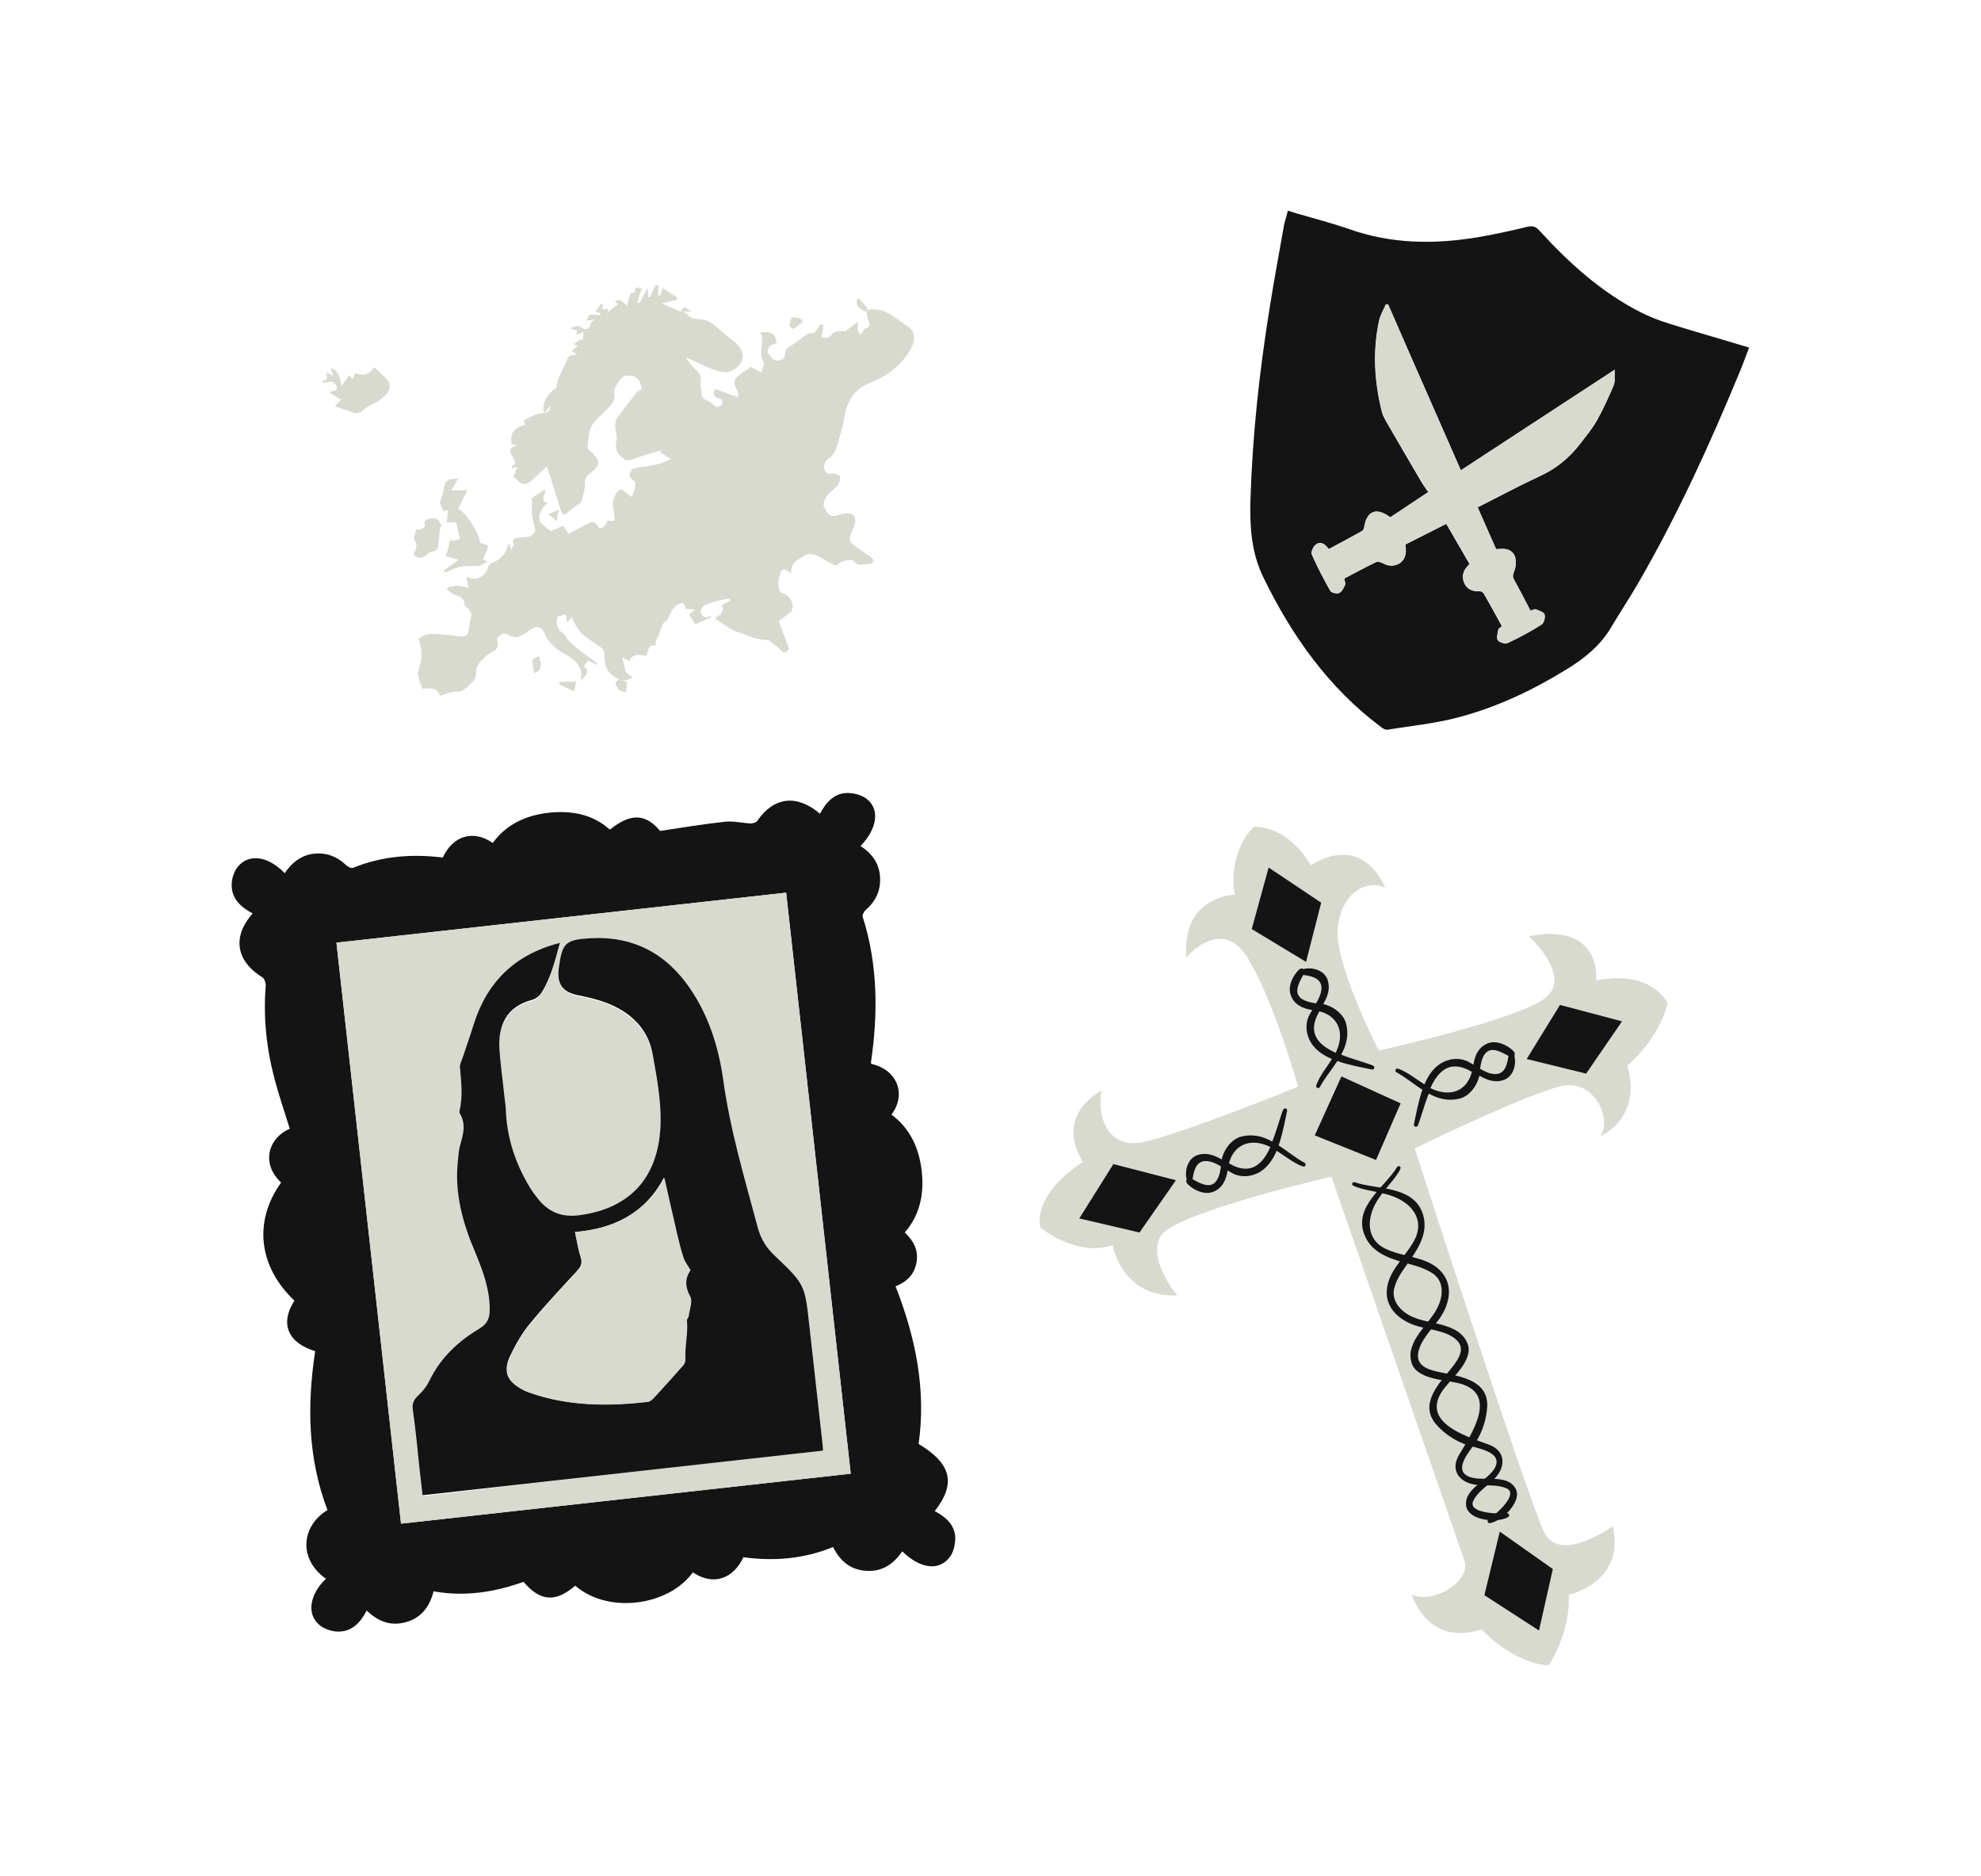 <?xml version="1.0" encoding="utf-8"?>
<!-- Generator: Adobe Illustrator 27.5.0, SVG Export Plug-In . SVG Version: 6.00 Build 0)  -->
<svg version="1.1" id="Layer_1" xmlns="http://www.w3.org/2000/svg" xmlns:xlink="http://www.w3.org/1999/xlink" x="0px" y="0px"
	 viewBox="0 0 773.1 732" style="enable-background:new 0 0 773.1 732;" xml:space="preserve">
<style type="text/css">
	.st0{fill:#141414;}
	.st1{fill:#D8D9CF;}
	.st2{fill:none;stroke:#7CA1D4;stroke-width:0;stroke-linecap:round;stroke-linejoin:round;}
</style>
<g id="_x38_ZPhGc_00000157275990948659636970000000736102242957579699_">
	<g>
		<path class="st0" d="M270.4,613.5c-9.6,13.2-33.1,16.3-45.9,5.2c-7.7,6.6-13.6,6.2-20.2-1.5c-11.2,4-22.8,5.9-35.1,3.7
			c-1.5,5.9-4.7,10.3-10.7,12c-6,1.7-10.9-0.2-15.4-4.5c-2.3,4.5-5.5,8-10.6,8.2c-2.5,0.1-5.5-0.8-7.5-2.3
			c-5.5-4.2-4.3-12.1,2.2-18.3c-11-7.8-9.5-20.7,0.6-26.8c-7.7-20.2-8-41-4.8-62c-10.8-3.3-13.8-10.9-8.1-19.7
			c-14.1-13.4-16-31-5.2-46.1c-8.3-7.9-4.5-17.7,3.4-21c-2-6.4-4.2-12.8-5.9-19.2c-3.2-12-4.5-24.2-3.5-36.6c0.1-1-0.5-2.7-1.2-3.2
			c-10.4-6.4-12-15.8-3.9-25c-4.5-2.4-8.2-5.6-8.2-11.1c0-2.4,0.9-5.3,2.4-7.1c4.3-5.3,11.9-4.2,18.3,2.5c2.5-3.7,5.7-6.5,10.1-7.4
			c5.3-1,9.9,0.5,13.8,4.2c0.7,0.7,2.1,1.4,2.8,1.1c11.3-4.6,23-5.5,35-4c3.9-8.5,11.9-11,19.5-5.7c5.4-7.4,13.1-10.8,21.9-11.8
			c8.7-0.9,17,0.5,23.8,6.6c8.2-6.6,14-6.2,19.6,0.5c8.8-1.3,17.1-2.7,25.5-3.6c3.2-0.3,6.5,0.5,9.7,0.7c1,0,2.4-0.4,2.8-1.1
			c6.4-9.3,15.4-10.4,24.4-2.7c2.3-4.3,5.4-8,10.6-8.1c2.5,0,5.5,0.7,7.5,2.2c5.4,4.1,4.3,11.7-2.3,18.5c5.4,3.4,8.2,8.3,7.6,14.8
			c-0.4,4.1-2.4,7.4-5.5,10.1c-0.7,0.6-1.5,2.1-1.2,2.8c5.9,18.6,6,37.6,3.2,56.7c0,0.2,0,0.4,0.1,0.6c10.1,2.2,13.9,11.8,7.9,19.8
			c7.3,5.4,10.8,13.1,11.8,22c1,8.8-0.6,17-6.6,24c3.3,3.1,5.4,6.7,4.6,11.5c-0.8,4.8-3.7,7.7-8.2,9.5c7.8,19.9,12,40.2,9,61.5
			c12.8,7.7,14.7,15.4,6.3,26.2c4.3,2.3,7.9,5.4,8,10.5c0,2.5-0.7,5.6-2.2,7.5c-4.2,5.5-11.5,4.5-18.5-2.3c-3.4,5-7.8,8-14.1,7.6
			c-6.2-0.4-10.2-3.9-12.9-9.3c-11.4,4.7-23.1,5.6-35,4C286.2,616,278.4,618.9,270.4,613.5z M131.3,367.8
			c8.4,75.7,16.8,151.2,25.2,226.7c58.6-6.5,117.1-13,175.5-19.5c-8.4-75.7-16.8-151.1-25.2-226.7
			C248.3,354.8,190,361.3,131.3,367.8z"/>
		<path class="st1" d="M131.3,367.8c58.7-6.5,117-13,175.5-19.5c8.4,75.6,16.8,151,25.2,226.7c-58.5,6.5-116.9,13-175.5,19.5
			C148.1,519.1,139.7,443.5,131.3,367.8z M321.2,566c-0.2-1.4-0.3-2.7-0.4-4c-1.6-14.6-3.3-29.3-4.9-43.9
			c-1.8-16.3-1.7-16.4-13.5-27.7c-3.4-3.2-5.5-6.7-6.7-11.1c-5.1-19.2-10.7-38.2-13.5-57.9c-1.7-12.6-5.6-24.7-12.9-35.3
			c-9.4-13.8-22.4-20.7-39.2-19.6c-9.5,0.6-10.6,1.9-12,11.5c-0.9,6.4,1.5,9.5,7.9,10.8c3.6,0.7,7.3,1.5,10.7,2.9
			c9.2,3.6,16.1,9.9,18,20c1.6,8.9,3.3,18,3.1,26.9c-0.5,20-10.7,33-31.3,35.9c-7.5,1-12.9-1.4-17.2-7.2c-0.7-1-1.4-1.9-2.1-2.9
			c-5.9-9.6-9.4-19.9-9.8-31.1c-0.1-1.8-0.4-3.7-0.6-5.5c-0.7-6-1.6-12.1-1.9-18.1c-0.5-9.3,2.6-16.4,12.5-19.1
			c1.5-0.4,3.1-1.5,3.9-2.8c3.7-5.8,5.3-12.5,7.2-19.5c-17.6,4.6-28.5,15.3-33.7,32c-1.4,4.5-3,9-4.5,13.5c-0.3,1-0.9,2.1-0.8,3.1
			c0.6,5.7,1.3,11.4-0.2,17.1c-0.1,0.3,0,0.7,0.2,1c2.5,4.2,1.2,8.3,0,12.5c-0.5,1.9-0.6,3.9-0.8,5.8c-1.3,12.6,2,24.4,6.8,35.9
			c3,7.1,5.7,14.4,5.6,22.4c0,3.1-1,5.4-4,7.2c-8.4,5-15.3,11.5-19.6,20.5c-0.9,2-2.4,3.8-4,5.3c-1.8,1.7-2.7,3.2-2.4,5.9
			c1.1,7.6,1.8,15.2,2.6,22.8c0.4,3.4,0.8,6.9,1.2,10.5C217.2,577.5,269,571.8,321.2,566z"/>
		<path class="st0" d="M321.2,566c-52.3,5.8-104.1,11.6-156.3,17.4c-0.4-3.6-0.8-7-1.2-10.5c-0.8-7.6-1.5-15.2-2.6-22.8
			c-0.4-2.7,0.6-4.2,2.4-5.9c1.6-1.5,3-3.3,4-5.3c4.3-9,11.2-15.5,19.6-20.5c3-1.8,4-4,4-7.2c0.1-7.9-2.6-15.2-5.6-22.4
			c-4.9-11.5-8.2-23.2-6.8-35.9c0.2-1.9,0.3-3.9,0.8-5.8c1.2-4.2,2.5-8.3,0-12.5c-0.2-0.3-0.2-0.7-0.2-1c1.4-5.7,0.7-11.4,0.2-17.1
			c-0.1-1,0.4-2.1,0.8-3.1c1.5-4.5,3.1-9,4.5-13.5c5.2-16.7,16.1-27.5,33.7-32c-1.9,7-3.5,13.6-7.2,19.5c-0.8,1.3-2.4,2.4-3.9,2.8
			c-9.8,2.7-13,9.8-12.5,19.1c0.4,6.1,1.3,12.1,1.9,18.1c0.2,1.8,0.5,3.7,0.6,5.5c0.4,11.3,3.9,21.6,9.8,31.1c0.6,1,1.4,2,2.1,2.9
			c4.3,5.9,9.7,8.3,17.2,7.2c20.6-2.9,30.8-15.9,31.3-35.9c0.2-8.9-1.5-18-3.1-26.9c-1.8-10.1-8.7-16.4-18-20
			c-3.4-1.3-7.1-2.2-10.7-2.9c-6.4-1.2-8.8-4.3-7.9-10.8c1.3-9.6,2.5-10.9,12-11.5c16.8-1,29.8,5.8,39.2,19.6
			c7.3,10.7,11.1,22.8,12.9,35.3c2.7,19.8,8.4,38.8,13.5,57.9c1.2,4.5,3.3,7.9,6.7,11.1c11.9,11.3,11.7,11.4,13.5,27.7
			c1.6,14.6,3.3,29.3,4.9,43.9C321,563.3,321.1,564.5,321.2,566z M224.4,480.7c0.8,3.5,1.2,6.7,2.2,9.8c0.8,2.5,0,3.9-1.7,5.7
			c-6.2,6.7-12.5,13.4-18.3,20.5c-3.1,3.8-5.5,8.1-7.6,12.5c-2.7,6-1.1,9.8,4.8,12.9c0.9,0.5,1.8,0.9,2.7,1.2
			c15.1,5.3,30.5,5.4,46.1,3.6c1.1-0.1,2.1-1.3,3-2.2c3.7-4,7.3-8,10.9-12.1c0.5-0.6,0.9-1.6,0.8-2.4c-0.3-5,1.1-10,0.6-15
			c-0.1-0.6,0.7-1.2,0.7-1.8c0.3-2.6,1.7-5.8,0.6-7.6c-2.3-4-2-7.3,0.1-10.3c-1.1-1.9-2.2-3.3-2.7-4.8c-1.1-3.3-1.9-6.7-2.7-10.1
			c-1.6-6.8-3.1-13.7-4.8-21.1C251.7,473.5,239.5,479.4,224.4,480.7z"/>
		<path class="st1" d="M224.4,480.7c15.2-1.2,27.3-7.2,34.9-21.1c1.7,7.4,3.2,14.3,4.8,21.1c0.8,3.4,1.6,6.8,2.7,10.1
			c0.5,1.6,1.6,2.9,2.7,4.8c-2.1,3-2.3,6.3-0.1,10.3c1,1.8-0.3,5-0.6,7.6c-0.1,0.6-0.8,1.2-0.7,1.8c0.5,5-0.9,10-0.6,15
			c0.1,0.8-0.3,1.8-0.8,2.4c-3.6,4.1-7.2,8.1-10.9,12.1c-0.8,0.9-1.9,2.1-3,2.2c-15.6,1.8-31.1,1.7-46.1-3.6
			c-0.9-0.3-1.8-0.7-2.7-1.2c-5.8-3.1-7.5-7-4.8-12.9c2-4.4,4.5-8.8,7.6-12.5c5.8-7.1,12-13.8,18.3-20.5c1.7-1.8,2.5-3.2,1.7-5.7
			C225.6,487.4,225.1,484.2,224.4,480.7z"/>
	</g>
</g>
<g>
	<path class="st1" d="M489.3,322.6c0,0-10.3,9.3-7.4,26.5c0,0-20.9,0.4-18.9,24.5c0,0,13.7-16.6,24,0.3s19.6,50.1,19.6,50.1
		s-47,19.1-61,21.7c-14,2.7-17.7-11.5-15.6-20.2c0,0-18.8,9-7.4,27.9c0,0-19.3,11.5-16.6,25.6c0,0,14.5,11.7,28.2,6.8
		c0,0,3.6,20.7,25.2,19.6c0,0-12.3-14.8-6.1-23.6c6.2-8.8,66.3-22.7,66.3-22.7s48.6,140.3,51.8,149.5s-13.9,17.6-20.5,13.4
		c0,0,6,20.8,27.3,13.7c0,0,11.7,13.1,26.1,14.1c0,0,8.7-12.4,7.9-27.6c0,0,22.2-4.6,17.2-26.7c0,0-20.5,14.8-26.7,2.5
		c-6.2-12.3-50.6-149.9-50.6-149.9s45.8-22.4,58.2-24.5c12.4-2.1,19,13.8,14.1,19.8c0,0,16.7-6.9,10.7-27.7c0,0,12.3-10,15.7-24.3
		c0,0-6.1-13.3-27.9-8.8c0,0,2.6-22.9-26.3-17.3c0,0,17.9,16.1,5.9,24.5c-12,8.5-64.4,20.1-64.4,20.1s-17.6-34-16-48.1
		c1.5-14.1,12-18.8,18.4-15.4c0,0-7.7-21.6-28.9-8.9C511.5,337.7,503.8,322.6,489.3,322.6z"/>
	<polygon class="st0" points="523.5,420 513.1,443 537,452.6 546.6,430.5 	"/>
	<polygon class="st0" points="495.1,338.5 488.5,362.5 509.7,375.3 515.6,352.2 	"/>
	<polygon class="st0" points="458.9,460.5 434.5,454.2 421.2,475.4 444.7,480.9 	"/>
	<polygon class="st0" points="633,398.5 608.8,392.1 595.8,413.2 619,418.9 	"/>
	<polygon class="st0" points="585.3,597.6 579.3,622.4 600.6,636.2 606,612.2 	"/>
	<path class="st2" d="M497.7,349C497.7,349,497.7,349,497.7,349"/>
	<path class="st0" d="M590.8,410.3c-2.2-2.4-6.5-4.5-9.9-3.3c-3.8,1.3-5.3,4.7-5.9,8.4c-0.7-0.4-1.4-0.8-2.1-1.2
		c-3.5-1.7-7.4-1.2-10.6,0.7c-2.9,1.8-5,4.8-6.4,8.2c-3.4-2.1-6.4-4.7-10.2-6.1c-1-0.4-1.6,0.9-0.7,1.4c3.5,1.9,6.7,4.6,10.1,6.8
		c-1.6,4.6-2.5,9.7-3.3,13.5c-0.2,0.9,1.1,1.3,1.5,0.5c1.3-3.2,2.5-8.1,4.3-12.5c3.6,2,7.5,3.1,12.2,1.9c3.6-1,6.3-4.6,7.3-8
		c0.1-0.3,0.2-0.6,0.2-0.9c2.9,1.6,5.8,2.9,9.5,1.7c3.7-1.2,5.1-6,4.2-9.4C591.2,411.5,591.2,410.8,590.8,410.3z M559.4,425.1
		c-0.4-0.2-0.8-0.4-1.2-0.5c2.8-6.2,7-10.8,14.5-7.3c0.6,0.3,1.1,0.6,1.7,0.9C572.7,425.2,566.7,428.1,559.4,425.1z M580.6,418.5
		c-1-0.4-2-0.9-3-1.5c0.3-1.9,0.6-3.8,1.7-5.5c2.4-3.6,6.6-1,9.4,0.5C588,416.7,586.6,420.6,580.6,418.5z"/>
	<path class="st0" d="M507,378.3c-2.4,2.2-4.5,6.5-3.3,9.9c1.3,3.8,4.7,5.3,8.4,5.9c-0.4,0.7-0.8,1.4-1.2,2.1
		c-1.7,3.5-1.2,7.4,0.7,10.6c1.8,2.9,4.8,5,8.2,6.4c-2.1,3.4-4.7,6.4-6.1,10.2c-0.4,1,0.9,1.6,1.4,0.7c1.9-3.5,4.6-6.7,6.8-10.1
		c4.6,1.6,9.7,2.5,13.5,3.3c0.9,0.2,1.3-1.1,0.5-1.5c-3.2-1.3-8.1-2.5-12.5-4.3c2-3.6,3.1-7.5,1.9-12.2c-1-3.6-4.6-6.3-8-7.3
		c-0.3-0.1-0.6-0.2-0.9-0.2c1.6-2.9,2.9-5.8,1.7-9.5c-1.2-3.7-6-5.1-9.4-4.2C508.1,377.8,507.5,377.8,507,378.3z M521.8,409.6
		c-0.2,0.4-0.4,0.8-0.5,1.2c-6.2-2.8-10.8-7-7.3-14.5c0.3-0.6,0.6-1.1,0.9-1.7C521.8,396.3,524.8,402.3,521.8,409.6z M515.1,388.5
		c-0.4,1-0.9,2-1.5,3c-1.9-0.3-3.8-0.7-5.5-1.7c-3.6-2.4-1-6.6,0.5-9.4C513.3,381,517.3,382.5,515.1,388.5z"/>
	<path class="st0" d="M463.3,461.8c2.2,2.4,6.5,4.5,9.9,3.3c3.8-1.3,5.3-4.7,5.9-8.4c0.7,0.4,1.4,0.8,2.1,1.2
		c3.5,1.7,7.4,1.2,10.6-0.7c2.9-1.8,5-4.8,6.4-8.2c3.4,2.1,6.4,4.7,10.2,6.1c1,0.4,1.6-0.9,0.7-1.4c-3.5-1.9-6.7-4.6-10.1-6.8
		c1.6-4.6,2.5-9.7,3.3-13.5c0.2-0.9-1.1-1.3-1.5-0.5c-1.3,3.2-2.5,8.1-4.3,12.5c-3.6-2-7.5-3.1-12.2-1.9c-3.6,1-6.3,4.6-7.3,8
		c-0.1,0.3-0.2,0.6-0.2,0.9c-2.9-1.6-5.8-2.9-9.5-1.7c-3.7,1.2-5.1,6-4.2,9.4C462.9,460.6,462.9,461.3,463.3,461.8z M494.6,447
		c0.4,0.2,0.8,0.4,1.2,0.5c-2.8,6.2-7,10.8-14.5,7.3c-0.6-0.3-1.1-0.6-1.7-0.9C481.4,447,487.4,444,494.6,447z M473.5,453.6
		c1,0.4,2,0.9,3,1.5c-0.3,1.9-0.6,3.8-1.7,5.5c-2.4,3.6-6.6,1-9.4-0.5C466.1,455.4,467.5,451.5,473.5,453.6z"/>
	<path class="st0" d="M562.9,535.6c-4.1-0.8-10.1-2-9.5-7.3c0.6-5.1,5.4-9.7,8.3-13.7c4.2-5.9,5.8-13.8-0.1-19.3
		c-5.4-5.1-14.5-4.9-21-8.1c-6.3-3.1-7.3-9.5-4.7-15.7c2.3-5.6,7-9.4,10.1-14.4c0.2-0.4,0.3-0.7,0.5-1.1c0.4-0.9-0.8-1.4-1.3-0.6
		c-4.6,7.6-16.5,15-13,25.6c2.4,7.2,8.9,9.7,15.7,11.6c3.9,1.1,7.9,2,11.3,4.3c4.5,3.1,4,8.9,1.8,13.3c-3.3,6.7-12.7,13.2-10.1,21.6
		c1.9,6.2,12.5,6.6,17.5,7.7c16.7,3.5,6.4,19.2,1.1,28c-3.9,6.4,0.4,11.3,7.1,11.9c3.7,0.3,7.8-0.2,11.3,1.3
		c5.2,2.3-4.8,10.8-7,12.1c-0.7,0.4-0.3,1.6,0.5,1.5c4.5-0.6,13-8.5,10-13.6c-3.5-6-13.1-2.3-18.3-4.6c-6.2-2.8,0.8-10.2,2.9-13.5
		c2.6-4.1,4.2-9.2,4.4-14C580.7,538.7,570.3,537.1,562.9,535.6z"/>
	<path class="st0" d="M565.8,534.6c2.6-3.2,6.6-8,2.7-11.7c-3.7-3.6-10.3-4-15.1-5.4c-7-2-13.2-7.1-12.1-15c1-7.4,8.1-13,11.1-19.5
		c2.9-6.4-0.4-12-6.3-15.1c-5.3-2.8-11.3-2.8-16.9-4.8c-0.4-0.2-0.7-0.3-1.1-0.5c-0.9-0.4-0.2-1.6,0.6-1.3
		c8.3,2.9,22.2,1.2,26.3,11.6c2.7,7.1-0.8,13.1-4.8,18.9c-2.3,3.3-4.9,6.5-6,10.5c-1.5,5.2,2.5,9.5,7,11.5
		c6.8,3.1,18.2,2.2,21.5,10.4c2.5,6-5.5,13-8.7,17c-10.7,13.2,7.1,18.9,16.9,22.4c7,2.5,6.8,9.1,2,13.7c-2.7,2.6-6.2,4.8-7.9,8.2
		c-2.6,5.1,10.5,5.3,13.1,4.9c0.8-0.1,1.2,1.1,0.5,1.5c-3.9,2.4-15.4,1.6-16.4-4.2c-1.1-6.9,8.7-10,11.3-15.2
		c3-6.1-7.1-7.4-10.7-8.6c-4.6-1.5-9.1-4.4-12.3-8.1C553.9,548.2,561,540.4,565.8,534.6z"/>
</g>
<g id="kWEb00_00000030458778473229116180000011110597025740874373_">
	<g>
		<path class="st0" d="M502.6,82.2c1.2,0.4,2.2,0.7,3.2,1c6.8,2,13.8,3.8,20.5,6.1c16.5,5.9,33.2,6.1,50.2,3.3
			c6.5-1.1,13-2.5,19.5-4.1c2.2-0.5,3.4-0.1,4.9,1.6c11.4,12.5,23.9,23.8,39.1,31.6c3.7,1.9,7.6,3.4,11.5,4.6
			c9.2,2.9,18.5,5.5,27.7,8.3c1,0.3,2,0.6,3.4,1c-1.3,3.4-2.4,6.5-3.7,9.6c-11.6,28.1-24.2,55.7-39.4,82
			c-3.4,5.9-7.2,11.6-10.7,17.5c-4.1,7-10.2,12-17,16.2c-13.4,8.3-27.5,15-42.7,19c-9,2.4-18.4,3.3-27.6,4.8c-0.8,0.1-1.8-0.4-2.5-1
			c-20.6-15.4-34.9-35.7-46-58.5c-4.7-9.7-5.3-19.9-5-30.4c0.8-25.1,3.5-50,7.5-74.7c1.7-10.9,3.8-21.8,5.7-32.8
			C501.7,85.7,502.1,84.1,502.6,82.2z M570.1,183.5c-9.5-21.7-18.9-43.1-28.4-64.6c-0.3,0-0.6-0.1-0.9-0.1c-0.9,2.1-2.1,4.1-2.6,6.2
			c-2.6,12-1.9,23.9,1.1,35.8c0.3,1.2,0.9,2.3,1.5,3.4c4.7,8.2,9.5,16.3,14.3,24.5c0.7,1.1,1.5,2.2,2.3,3.3
			c-5.4,3.6-10.2,6.8-14.9,9.9c-5.6-4.1-9.2-2.6-10.2,4.1c-0.1,0.5-0.5,1.1-0.9,1.3c-4.3,2.4-8.6,4.7-12.9,7c-1.4-1.9-3.1-3.3-5-1.8
			c-1,0.7-2,2.9-1.6,3.8c2.1,4.8,4.6,9.6,7.2,14.2c0.4,0.8,2.6,1.3,3.5,0.9c1-0.5,1.7-2,2.3-3.2c0.3-0.6-0.2-1.4-0.4-2.4
			c4.1-2.2,8.2-4.4,12.4-6.4c0.8-0.4,2.1,0,3,0.5c4.1,2.2,8.7-0.2,8.7-4.8c0-0.8-0.1-1.7-0.2-2.6c5.3-2.7,10.6-5.3,16-8.1
			c3.1,5.4,6.1,10.5,9.1,15.7c-2.2,2-3.3,4.3-2.2,7.1c1.1,2.8,3.4,3.7,6.3,3.5c0.5,0,1.2,0.5,1.5,1c2.4,4.2,4.7,8.4,7,12.6
			c-0.6,0.6-1.3,0.9-1.4,1.4c-0.2,1.4-0.8,3.2-0.2,4.1c0.7,0.9,2.9,1.6,3.9,1.1c4.5-2.1,9-4.5,13.2-7.2c0.9-0.6,1.5-2.8,1.1-3.9
			c-0.3-1-2.1-1.5-3.4-2c-0.5-0.2-1.2,0.3-2.1,0.5c-2.2-4.1-4.2-8.2-6.4-12.1c-0.7-1.3-0.4-2,0.1-3.3c0.7-1.7,0.9-3.9,0.3-5.6
			c-0.6-2.1-2.7-3.2-5.1-3.1c-0.7,0-1.5,0.1-2.3,0.1c-2.4-5.5-4.8-10.9-7.2-16.3c8.3-4.2,16.3-8.5,24.5-12.3
			c6.3-2.9,11.4-7.1,15.6-12.6c2.2-2.9,4.6-5.7,6.4-8.9c2.5-4.4,4.6-9.1,6.6-13.8c0.7-1.6,0.3-3.5,0.4-6.1
			C609.7,157.6,590,170.5,570.1,183.5z"/>
		<path class="st1" d="M570.1,183.5c19.9-13,39.6-25.9,60.1-39.3c-0.1,2.5,0.2,4.5-0.4,6.1c-2,4.7-4.1,9.3-6.6,13.8
			c-1.8,3.2-4.2,6-6.4,8.9c-4.2,5.4-9.2,9.7-15.6,12.6c-8.2,3.8-16.2,8.1-24.5,12.3c2.4,5.5,4.8,10.8,7.2,16.3
			c0.8,0,1.5-0.1,2.3-0.1c2.4-0.1,4.4,1,5.1,3.1c0.5,1.7,0.3,3.9-0.3,5.6c-0.5,1.3-0.8,2.1-0.1,3.3c2.2,4,4.3,8,6.4,12.1
			c0.9-0.2,1.6-0.7,2.1-0.5c1.2,0.5,3.1,1.1,3.4,2c0.4,1.1-0.2,3.4-1.1,3.9c-4.2,2.7-8.7,5.1-13.2,7.2c-1,0.5-3.2-0.2-3.9-1.1
			c-0.6-0.9-0.1-2.7,0.2-4.1c0.1-0.4,0.8-0.8,1.4-1.4c-2.3-4.2-4.6-8.4-7-12.6c-0.3-0.5-1-1-1.5-1c-2.9,0.2-5.2-0.7-6.3-3.5
			c-1.1-2.8,0-5,2.2-7.1c-3-5.2-6-10.3-9.1-15.7c-5.5,2.7-10.7,5.4-16,8.1c0.1,0.9,0.2,1.8,0.2,2.6c-0.1,4.6-4.6,7-8.7,4.8
			c-0.8-0.5-2.2-0.8-3-0.5c-4.2,2-8.2,4.3-12.4,6.4c0.2,1,0.6,1.9,0.4,2.4c-0.5,1.2-1.2,2.7-2.3,3.2c-0.9,0.4-3-0.1-3.5-0.9
			c-2.6-4.6-5.1-9.3-7.2-14.2c-0.4-0.9,0.6-3.1,1.6-3.8c1.9-1.4,3.6-0.1,5,1.8c4.3-2.3,8.6-4.6,12.9-7c0.4-0.2,0.8-0.8,0.9-1.3
			c1.1-6.6,4.7-8.2,10.2-4.1c4.7-3.1,9.5-6.3,14.9-9.9c-0.8-1.1-1.7-2.2-2.3-3.3c-4.8-8.1-9.6-16.3-14.3-24.5
			c-0.6-1.1-1.2-2.2-1.5-3.4c-3-11.8-3.7-23.8-1.1-35.8c0.5-2.2,1.7-4.1,2.6-6.2c0.3,0,0.6,0.1,0.9,0.1
			C551.1,140.4,560.6,161.8,570.1,183.5z"/>
	</g>
</g>
<g id="LXt5QS_00000155119847509930794840000011413599004189977739_">
	<g>
		<path class="st1" d="M241.5,265c-2.2-1.1-4-2.2-5-4.9c-0.7-1.9-0.6-3.6-0.7-5.4c0-0.6-0.4-1.4-0.9-1.8c-2.5-1.8-5.1-3.4-7.5-5.4
			c-1.3-1-2.1-2.6-3-4c-0.5-0.8-0.8-1.7-1.3-2.8c-0.7,0.9-1,1.3-1.7,2.2c-0.3-1.3-0.5-2.2-0.7-3.3c-1.1,0.4-2.2,0.7-3.1,1
			c-0.8,3-0.2,5.2,2.5,6.7c0.6,0.3,0.7,1.5,1.2,2c1.4,1.4,2.9,2.8,4.4,4c2.4,1.9,4.9,3.7,7.4,5.5c-0.1,0.2-0.3,0.4-0.4,0.6
			c-1-0.6-2-1.1-3.2-1.8c-0.5,0.7-1,1.4-1.6,2.3c3.2,2.8-0.5,4-1.2,5.9c0-1.6,0.4-3.3-0.1-4.6c-1.1-2.9-3.7-4.5-6.3-6.1
			c-3.3-1.9-6.3-4.2-7.8-8c-1-2.6-3.1-3.1-5.4-1.5c-2.7,1.9-5.3,4.4-9.2,1.9c-1.5-1-4.3,0.9-3.9,2.5c1.2,3.9-2,4-3.9,5.6
			c-1.9,1.6-4.3,4-4.3,6c0.1,1.9-0.2,3.4-1.3,4.4c-1.9,1.6-3.3,4.1-6.6,3.9c-1.9-0.1-3.9,0.9-6.2,1.6c-0.9-3.6-4.3-2.9-6.9-2.8
			c-0.7-2-1.3-3.7-1.7-5.4c-0.2-0.7,0.2-1.6,0.4-2.3c1.4-3.9,1.2-7.7-0.1-11.7c2.8-2.7,6.3-1.9,9.6-1.7c2.4,0.1,4.9,0.6,7.3,0.7
			c0.8,0,2.1-0.4,2.2-1c0.6-1.9,0.7-3.9,1.2-5.8c0.7-2.3-0.3-3.7-2-4.9c-0.3-0.2-0.5-0.6-0.5-0.9c0-2.2-1.5-2.9-3.4-3.5
			c-1.2-0.4-2.3-1.4-3.4-2.2c0.1-0.3,0.2-0.5,0.3-0.8c1.3-0.2,2.6-0.7,3.9-0.7c1.3,0,2.5,0.5,4.3,0.8c-0.4-1.8-0.7-3-0.9-4.3
			c3.7,1.9,7.3,0.2,8.5-3.7c0.2-0.6,0.7-1.4,1.2-1.6c3.6-1.2,5.7-3.6,6.6-7.2c0-0.1,0.3-0.2,0.6-0.4c0.1,0.6,0.2,1.2,0.4,2.4
			c0.6-1,1.4-1.8,1.2-2.1c-1-2.4,0.7-2.4,2.2-2.6c1.5-0.2,3.1-0.2,4.5-0.7c0.7-0.3,1.7-1.4,1.7-2.1c-0.2-2.1-1-4.2-1.3-6.3
			c-0.2-1.6,0-3.2,0-4.8c0-0.5,0-1,0-1.7c1.4-0.9,3.1-2,4.9-3.2c1.2,1.7-2.5,4.3,1.3,5.3c-2.3,1.5-4,4.9-3.1,7
			c0.5,1.1,1.8,1.9,2.8,2.9c0.6,0.4,1.3,1,1.7,0.9c1.7-0.6,3.3-1.4,4.5-2c0.8,1.1,1.5,2.2,2.2,3.2c2.5-1.3,4.7-2.6,6.9-3.7
			c1.5-0.7,3.1-1.9,4.5,0.7c0.9,1.6,2.8,0.6,3.7-2.1c0.8,0,1.7,0,2.9,0c-0.1-1.1-0.1-2.1-0.3-3c-0.5-2.6-0.8-5.2,0.8-7.6
			c0.5-0.7,1.2-1.5,1.9-1.7c0.5-0.1,1.2,0.7,1.9,1.2c0.8,0.6,1.5,1.2,2.3,1.8c0.4-1,0.9-2,1.2-3c0.2-1.1,0.2-2.3,0.2-2.7
			c-1-1.2-2.2-1.9-2.2-2.6c0-0.9,0.7-2.5,1.4-2.7c2-0.7,4.1-0.7,6.2-1.1c1.5-0.3,3-0.5,4.5-1c1.3-0.4,2.6-1.1,4.2-1.7
			c-1.3-0.8-2.8-1.6-4.2-2.4c0-0.3,0.1-0.7,0.1-1c-3.9,1.2-7.8,2.3-11.7,3.7c-1.8,0.6-2.6-0.2-3.7-1.2c-2.2-1.8-2.5-3.8-1.9-6.5
			c0.4-1.6-0.4-3.3-0.5-5c0-1.1,0-2.5,0.6-3.3c2.4-3.5,5.1-6.9,7.7-10.2c0.5-0.6,1.3-0.8,2-1.2c-0.4-4.4-3-6.3-7.1-5.1
			c-1,0.3-4,5-3.7,6.3c0.9,3.2-1.2,4.9-3,6.8c-2,2.1-4.5,3.9-5.8,6.4c-1.2,2.4-1.2,5.5-1.5,8.3c-0.1,0.6,1.3,1.3,1.9,2
			c0.9,1.2,2.4,2.6,2.3,3.8c-0.1,1.4-1.5,2.9-2.7,3.8c-1.4,1.1-2.6,1.8-2.5,4.1c0.1,2.4-0.7,4.8-1.4,7.2c-0.2,0.8-1.5,1.2-2.2,1.8
			c-0.9,0.7-1.8,1.5-2.7,2.2c-0.5,0.4-1.1,1.1-1.7,1.2c-0.4,0.1-1.1-0.7-1.3-1.3c-1.5-4.6-2.9-9.1-4.3-13.7c-0.5-1.4-1-2.8-1.3-3.9
			c-2.4,2.2-4.5,4.7-7.1,6.4c-2.5,1.6-4.2-0.8-5.9-2.4c0.5-1.2,0.9-2.3,1.5-3.7c-0.9,0.2-1.5,0.3-2.1,0.4c-0.1-0.3-0.2-0.6-0.1-0.6
			c2-0.9,1.2-2.4,0.5-3.5c-1.7-2.9-1.6-3.6,1.6-4.9c-0.9-0.1-1.5-0.2-2.1-0.3c-0.7-4.4,0.5-6.1,5.3-7.6c-0.2-0.5-0.4-1-0.6-1.7
			c2.3-1,4.5-2.6,6.7-2.7c2.4-0.1,3.7-0.7,3.5-3c-0.6,0.8-1.3,1.9-2.1,2.9c-1.7-3.1,1.9-8.7,4.6-9.7c0.3-1.5,0.4-2.8,0.9-4
			c0.9-2.3,2.3-4.5,3.1-6.8c0.7-2.1,2.1-2.5,4.3-2.2c-0.9-0.6-1.5-1-2.2-1.5c0.8-0.8,1.4-1.4,2.2-2.1c-0.7-0.2-1.1-0.4-1.7-0.6
			c1.2-0.8,2.2-1.4,3.1-2c0.2,0.2,0.4,0.4,0.6,0.7c0.1-1,0.2-2.1,0.3-3.5c-1,0.5-1.8,0.8-2.8,1.2c0.1-0.8,0.2-1.4,0.2-1.9
			c-0.7-0.1-1.3-0.2-2-0.4c0-0.2,0-0.4-0.1-0.6c1-0.2,2.4-0.9,3.1-0.5c2.3,1.7,3.9,1.7,4.6-1.4c0.1-0.4,0.6-0.6,1.2-1.2
			c-1.1,0.1-1.8,0.3-3.1,0.4c0.6-1.1,1-1.9,1.3-2.4c1.5,0.1,2.8,0.2,4.1,0.3c0.1-0.2,0.1-0.5,0.2-0.7c-0.6-0.3-1.3-0.6-2-0.9
			c0.7-0.9,1.5-2,2.3-3c0.2,0.1,0.3,0.3,0.5,0.4c0,0.6,0,1.3,0,1.9c0.6,0,1.2-0.1,2-0.1c0,0.2,0.1,0.9,0.1,1.1
			c1.2-0.9,2.5-1.9,3.9-3c-0.1-0.1-0.6-0.6-1.3-1.1c2.3-1.4,3.4,0.5,4.8,1.7c0.5-1.9,1-3.6,1.4-4.9c0.6-0.1,1.7-0.3,1.7-0.4
			c-0.1-3,1.7-1.4,2.6-1.4c-0.6,1.9-1.2,3.6-1.7,5.4c0.3,0.1,0.5,0.2,0.8,0.3c1-1.8,2-3.7,3.2-5.9c0.1,1.4,0.2,2.4,0.3,3.4
			c0.2,0.1,0.5,0.1,0.7,0.2c0.5-1.1,0.9-2.3,1.5-3.4c0.2-0.5,0.4-1,0.8-1.4c0.2-0.1,1,0.1,1.1,0.4c0.1,0.3-0.2,0.9-0.2,1.3
			c0,0.8,0,1.6,0,2.4c0.2,0,0.5,0,0.7,0c0.3-0.9,0.6-1.7,1.1-2.9c2,1.3,3.7,2.5,5.5,3.7c0,0.3,0,0.6,0,0.9c-1.9,0.4-3.7,0.9-5.9,1.4
			c2.5,1.1,4.9,2.1,7.4,3.2c0.5-0.7,0.9-1.2,1.3-1.8c0.8,0.4,1.5,0.9,2.9,1.7c-1.4,0-2.2,0-3.3,0c1.5,1.1,2.7,2,3.6,2.7
			c2.1,0.3,4.1,0.3,5.9,1c1.6,0.6,3,2,4.4,3.1c2,1.6,3.9,3.4,6,4.9c2.4,1.8,3.9,4.9,3.2,7.1c-0.8,2.6-4.2,5.2-6.9,4.9
			c-2.1-0.2-4.2-0.9-6.2-1.7c-2.9-1.2-5.7-2.8-9.1-4.1c1.5,1.8,2.7,3.8,4.5,5.3c1.4,1.2,1.7,2.1,1.4,3.9c-0.2,1.5,0.4,3.1,0.4,4.6
			c-0.1,1.9,0.8,2.6,2.5,3.2c1.2,0.4,2,1.8,3.1,2.3c0.6,0.3,1.6-0.5,2.5-0.7c-0.3-0.9,0.7-2.3-1.4-2.6c-2.1-0.3-2.4-2.3-1.2-3.6
			c2.9,1.1,5.7,2.2,8.5,3.2c0.2-0.3,0.4-0.5,0.5-0.8c-0.2-0.7-0.4-1.5-0.8-2.2c-1.5-3.1-1.2-4.1,1.5-6c1.2-0.9,2.5-1.8,4.1-2.9
			c1.1,0.7,2.6,1.5,4,2.3c0.3-1.3,1.4-3,0.9-4c-1.8-3.4-0.4-6.7-0.6-10c0-0.6-0.5-1.1-0.8-1.7c4.6-0.5,5.9,0.3,6.5,4.2
			c-1,0.4-2.1,0.6-2.8,1.2c-0.6,0.6-1,2.2-0.7,2.5c1.2,1.3,1.8,3.6,4.5,3c1.5-0.3,2.3-1,2.3-2.5c0-1.7,0.8-2.4,2.2-3.2
			c2.3-1.3,4.4-3.2,6.6-4.6c0.7-0.5,1.9-0.3,2.7-0.4c0.7-1,1.5-2.2,2.4-3.4c0.4,0.1,0.7,0.3,1.1,0.4c-0.3,1.4-0.5,2.9-0.8,4.5
			c1.5,0.7,2.8,0.7,4.3-1.2c0.9-1.1,3.2-1.1,5-1c1.4-1,2.8-2.1,4.9-3.7c0,1.7-0.1,2.6,0,3.4c0.1,0.6,0.6,1.1,0.9,1.6
			c0.4-0.4,0.8-0.8,1.1-1.2c0.2-0.3,0.2-0.9,0.4-1c3.5-0.7,1.6-2.8,1.3-4.6c-0.2-0.8-0.4-2,0-2.5c0.4-0.5,1.6-0.5,2.5-0.5
			c5.5,0,9,4,13.2,6.6c3.1,1.9,3.2,5.6,1.1,9.1c-3.6,6.1-8.9,10.3-15.4,12.8c-6.7,2.5-9.5,7.6-10.5,14.2c-0.5,3.5-1.7,6.9-2.6,10.2
			c-0.6,2.3-1.7,4.3-3.9,5.6c-0.8,0.5-1.4,2.3-1.3,3.4c0.2,1.6,1.5,2.5,3.4,2.2c0.9-0.1,2.7,0.5,2.8,1c0.2,1.1-0.2,2.6-0.9,3.5
			c-1.3,1.6-3.2,2.8-4.4,4.5c-0.8,1.1-1.4,3.1-0.9,4c0.9,1.8,2,4.3,5.1,3.3c1.2-0.4,2.5-0.7,3.7-0.8c2.6-0.2,3.7,1.1,3.3,3.6
			c-0.2,1.2-0.8,2.4-1.3,3.6c-1.3,3.1-1.1,3.9,1.8,5.9c1.9,1.3,3.8,2.7,5.7,4c0.4,0.3,1.1,1.1,1,1.3c-0.2,0.6-0.9,1.3-1.4,1.3
			c-2.1-0.2-4.3,1.4-6.2-0.9c-1.1-1.3-5.1-0.3-6.9,1.5c-4.3-0.9-7.1-5.7-12.3-4c-1.9,1.6-5.7,2.4-5.3,7c-1.2-0.7-2.1-1.2-3-1.7
			c-2,1.8-2.8,7-1.2,9.1c0.2,0.2,0.5,0.4,0.9,0.5c2.8,0.9,4.4,3.8,3.6,6.4c-0.1,0.5-0.5,0.9-0.9,1.2c-1.6,1.3-3.3,2.5-4.3,3.3
			c1.5,4,2.7,7.1,4,10.7c-0.7,1.2-1.7,2.3-3.5,0.3c-1.1-1.2-2.5-2.1-3.8-3.2c-0.3-0.2-0.7-0.5-1-0.5c-4.2,0.1-7.9-1.9-11.7-3.1
			c-3.1-1-5.8-3.4-8.9-5.2c1.9-1.7,4.1-2.7,2.7-5.3c1.1-0.6,2.2-1.2,3.3-1.8c-0.1-0.2-0.2-0.5-0.2-0.7c-1,0.1-2,0.1-3,0.4
			c-2.3,0.6-4.6,1.2-6.7,2.1c-0.8,0.4-1.9,2-1.7,2.6c0.5,1.1,1.2,2.9,3.2,1.8c0.2-0.1,0.6,0,1.4,0.1c-2.6,1.2-4.6,2.1-6.7,3
			c-0.8-1.2-1.5-2.4-2.4-3.8c0.5-0.4,1.1-0.9,2.4-1.9c-1.6-0.2-2.6-0.3-3.8-0.4c0-3.4-2.6-2-3.6-1.3c-1.4,1.1-2.1,3-3.1,4.6
			c-0.2,0.4-0.2,1.1-0.4,1.2c-3,1.5-2.4,5.1-4.2,7.4c-0.4,0.5-0.2,1.6-0.3,2.6c-3.3-1-2.6,2.3-3.8,3.9c-2.4-0.4-5.1-1.2-6.5,2
			c-0.8-0.4-1.5-0.7-2.8-1.4c0.6,2.4,1.1,4.2,1.4,5.7c1,0.9,1.9,1.6,2.7,2.3c-0.9,0.3-1.8,0.6-2.6,0.9
			C243.7,265.8,242.6,265.4,241.5,265z"/>
		<path class="st1" d="M187.3,211.8c1.4,0.5,2.4,0.8,3.3,1.2c-0.7,1.7-1.3,3.5-2.1,5.5c0,0,0.7,0.2,1.8,0.6
			c-1.3,0.7-2.2,1.5-3.2,1.6c-2.4,0.3-4.9,0-7.2,0.4c-2.1,0.4-4.1,1.5-6.2,2.3c-0.2-0.3-0.3-0.5-0.5-0.8c1.9-1.4,3.8-2.8,5.7-4.2
			c-1.4-0.4-3.1-0.9-5-1.4c0.5-0.7,1.6-5.1,1.6-6.2c0.6,0.1,1.2,0.2,1.8,0.1c0.5,0,1.1-0.3,2.2-0.6c-0.5-2.1-1-4.3-1.5-6.5
			c-1.4,0-2.6,0-3.7,0c0.2-1.7,0.5-3.1,0.7-4.8c-0.9,0.2-1.5,0.3-1.9,0.4c-0.4-0.9-0.9-1.8-1.5-3.2c0.5-1.7,1.5-3.9,1.8-6.3
			c0.5-3.4,2.9-2.9,5.5-3.2c-1,1.6-1.8,3-2.8,4.6c2.2,0,4,0,6.3,0c-1.3,2.7-2.5,4.9-3.6,7.2C181.7,199.7,187.2,208.3,187.3,211.8z"
			/>
		<path class="st1" d="M130.7,158.5c0.4-0.5,1.2-1.3,2.3-2.5c-1.8-1.2-3.3-2.2-4.6-3c0.6-0.2,1.9-0.5,2.9-0.8c0-0.7,0.2-1.5-0.1-1.9
			c-0.4-0.6-1.2-1.4-1.8-1.4c-1.2,0-2.4,0.6-3.9,0.3c0.4-0.3,0.9-0.7,1.3-1c0.2-0.1,0.5,0.1,0.7,0.2c0-1,0-1.9,0-3.2
			c0.9,0.6,1.5,0.9,2.6,1.6c-0.4-1.4-0.7-2.2-1-3.3c3.3,1.1,3.5,4.1,4.2,7c1.1-1.5,2-2.7,3-4.1c0.1,0.1,0.6,0.7,1.3,1.5
			c0.4-0.8,0.8-1.6,1.2-2.5c2.3,1.7,5.5,0.7,7.3-2.1c1.9,1.8,4,3.5,5.5,5.5c0.6,0.9,0.6,2.9,0,3.9c-0.9,1.5-2.5,2.7-3.9,3.7
			c-1.8,1.3-4.2,1.9-5.7,3.4c-2.2,2.2-4.1,1.3-6.2,0.4C134.1,159.8,132.3,159.1,130.7,158.5z"/>
		<path class="st1" d="M162.5,206.5c0.2,0,1,0.3,1.6,0.1c0.7-0.2,1.8-1.1,1.8-1.3c-0.6-1.9,0.1-2.8,1.9-3c1.8-0.2,3.4-0.1,4.1,2.1
			c0.1,0.4,0.5,0.7,0.8,1c-0.3,0-0.6,0-0.8,0c-0.2,1.8-0.5,3.6-0.7,5.5c-0.2,2.1,0.1,4.3-3,4.4c-0.6,0-1.2,0.8-1.7,1.2
			c-1.7,1.3-3.4,1.8-5.1-0.1c0.4-1.1,1-2.2,1.1-3.4c0.1-0.9-0.3-1.8-1-2.8C161.8,209.1,162.1,208,162.5,206.5z"/>
		<path class="st1" d="M313.3,125.7c-1.2,0.9-2.4,1.9-3.7,2.6c-0.2,0.1-1.6-1-1.5-1.4c0.1-1.1,0.5-2.8,1.1-3
			c1.1-0.3,2.5,0.3,3.7,0.6C313,124.8,313.1,125.3,313.3,125.7z"/>
		<path class="st1" d="M241.5,265c1.1,0.4,2.1,0.8,3.2,1.1c-0.1,1.2-0.1,2.4-0.4,3.6c-0.2,0.8-2.8-0.1-3.3-1.2
			c-0.3-0.7-0.6-1.4-0.9-2.3C240.5,265.9,241,265.5,241.5,265z"/>
		<path class="st1" d="M218.3,266c2.2,0,4.4,0,6.7,0c-0.1-0.2,0-0.1-0.1-0.1c-0.3,1.3-0.6,2.6-0.9,3.9c-2-1-3.9-1.9-5.9-2.9
			C218.3,266.7,218.3,266.4,218.3,266z"/>
		<path class="st1" d="M210.4,255.9c1.2,4.4,0.6,6-2,6.7c-0.2-1.6-0.5-3.3-0.7-5.2C208.4,256.9,209.3,256.5,210.4,255.9z"/>
		<path class="st1" d="M335.2,116.5c1,1.1,2,2.1,2.9,3.2c0.3,0.3,0.4,0.9,0.4,1.4c0,0.2-0.7,0.6-0.8,0.5c-1.1-0.7-2.4-1.3-3.1-2.3
			c-0.5-0.6-0.1-1.8-0.1-2.8C334.7,116.5,335,116.5,335.2,116.5z"/>
		<path class="st1" d="M214,200.6c1.6-0.7,2.5-1,4.1-1.7c-0.3,1.3-0.5,2.4-0.8,4.4C216,202.2,215.1,201.5,214,200.6z"/>
	</g>
</g>
</svg>
